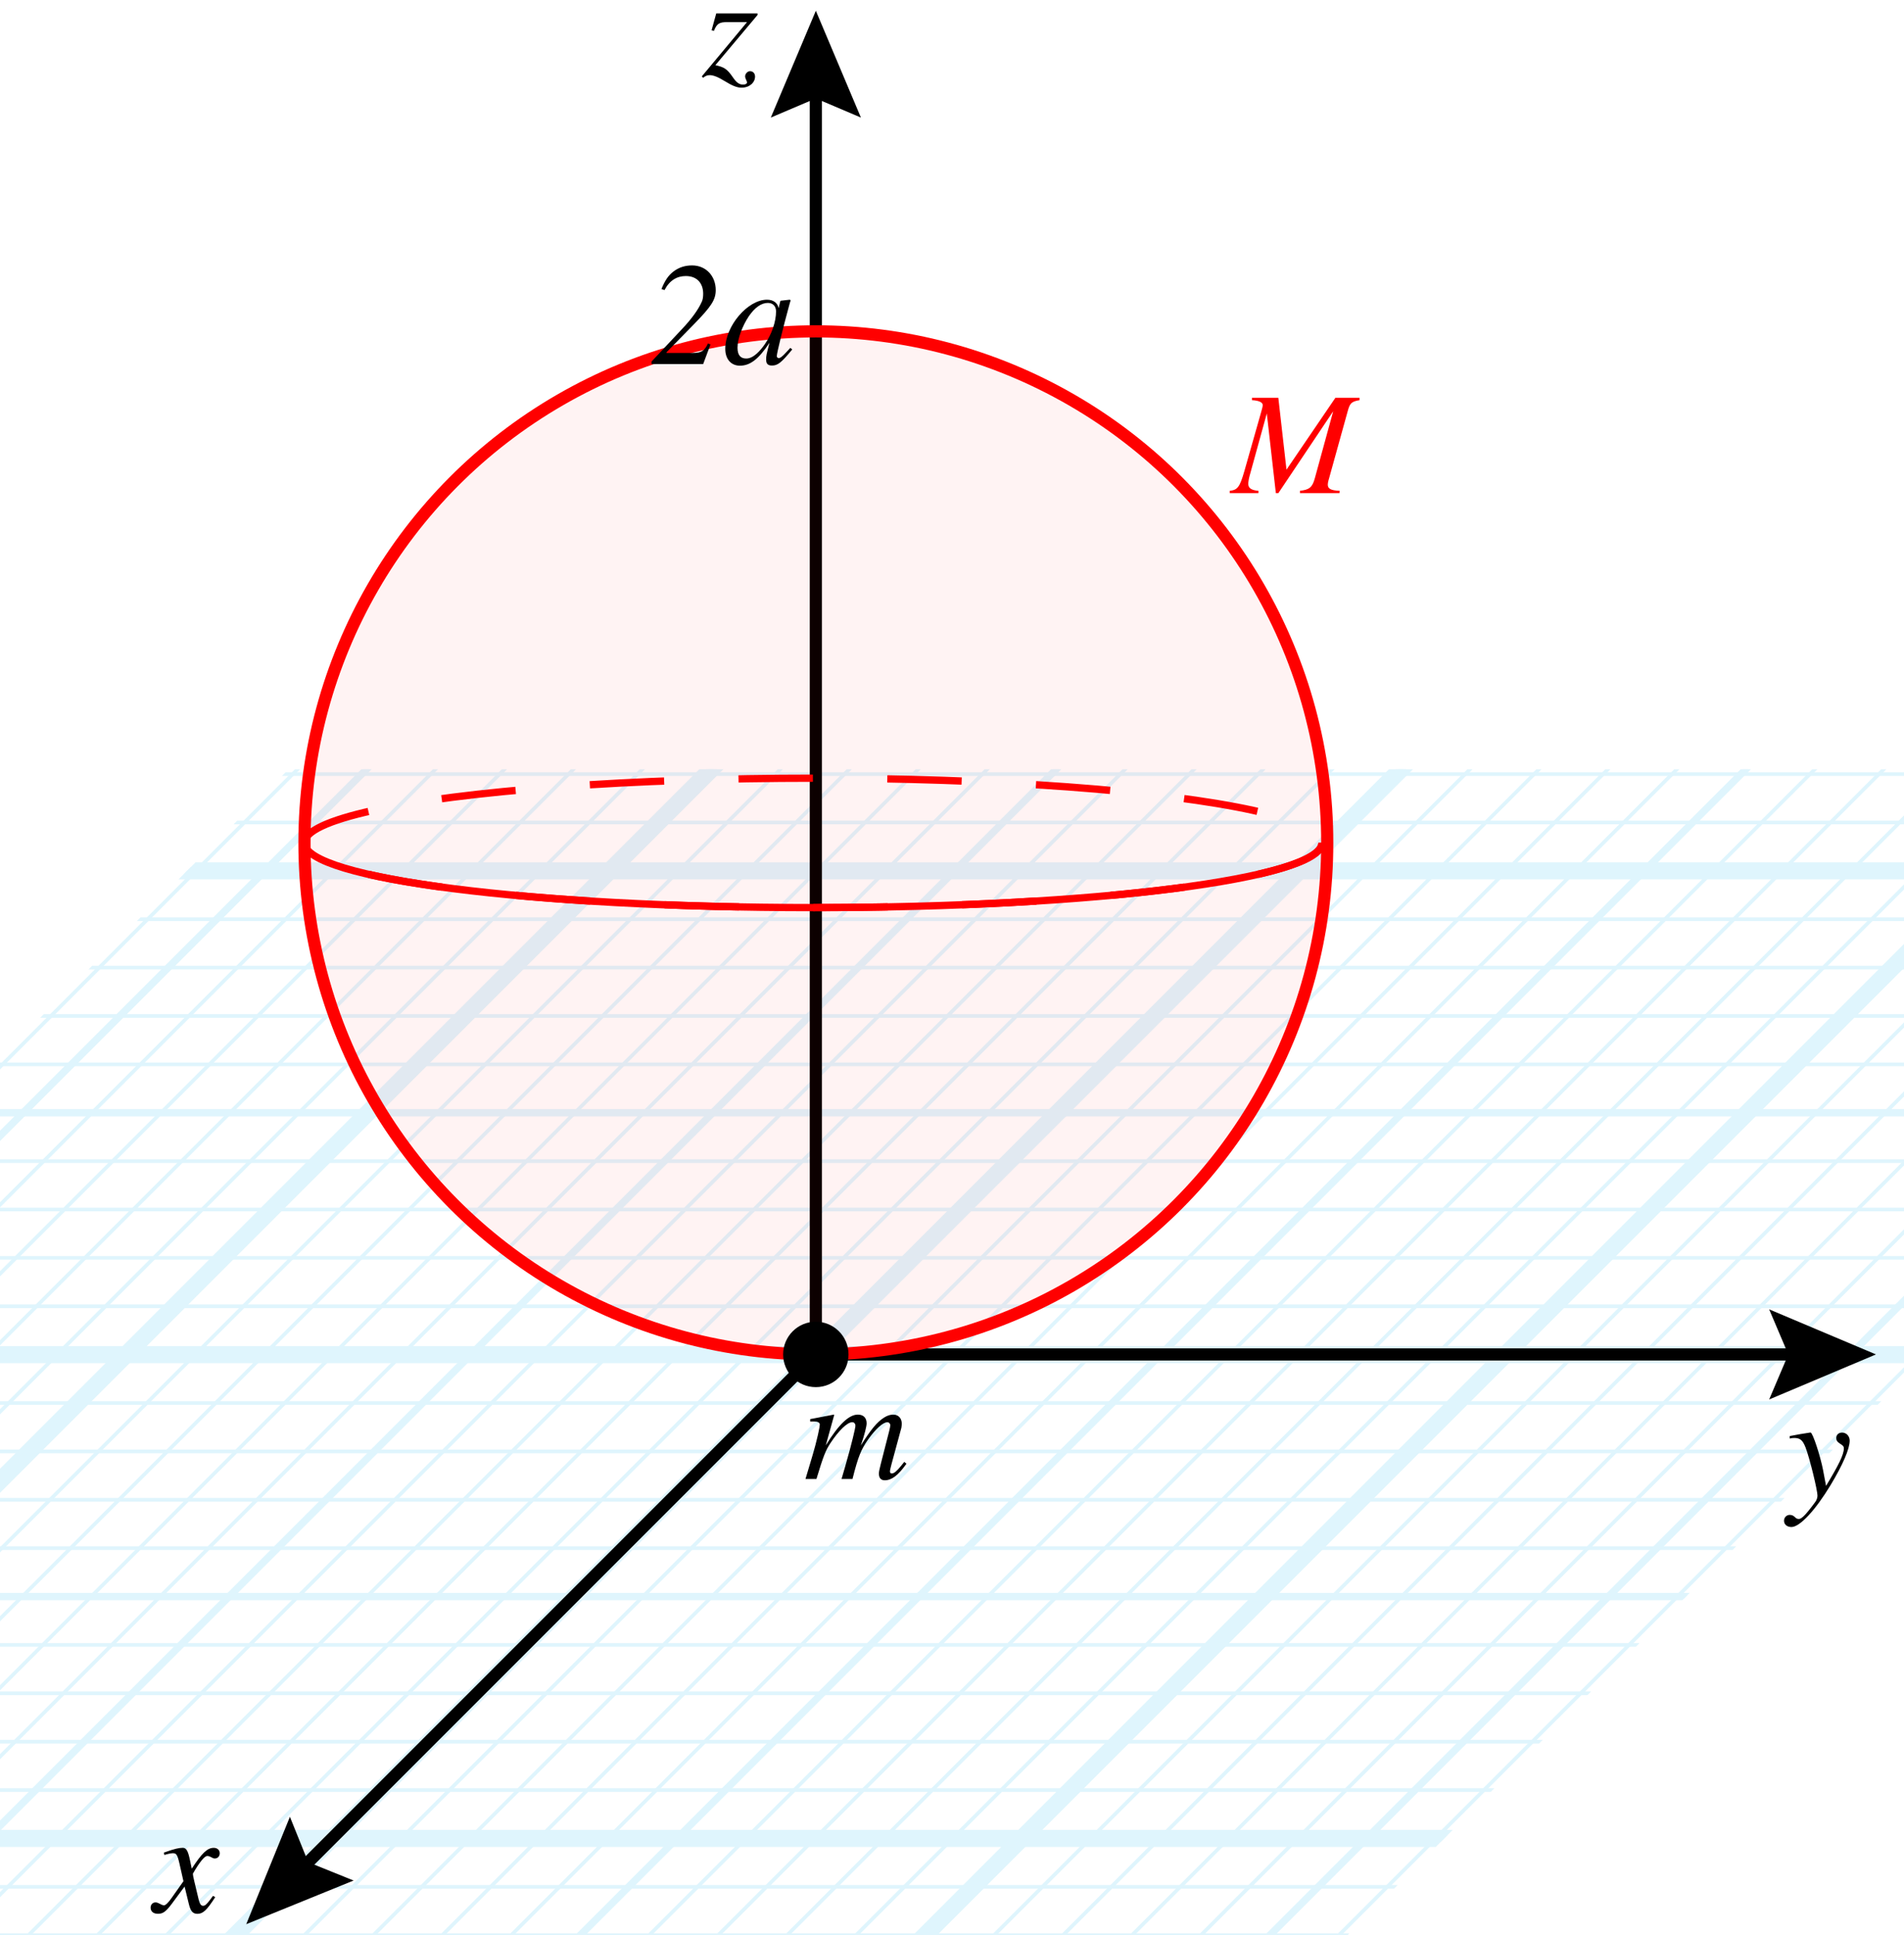 <?xml version="1.0" encoding="utf-8"?>
<!-- Generator: Adobe Illustrator 25.4.1, SVG Export Plug-In . SVG Version: 6.00 Build 0)  -->
<svg version="1.1" xmlns="http://www.w3.org/2000/svg" xmlns:xlink="http://www.w3.org/1999/xlink" x="0px" y="0px"
	 viewBox="0 0 78.258 79.518" enable-background="new 0 0 78.258 79.518" xml:space="preserve">
<g id="Graph_paper_slanted" opacity="0.5">
	<g id="Clipped_grid_00000003068028900943026870000011536296927355263674_">
		<defs>
			<polygon id="SVGID_1_" points="55.203,79.699 -36.227,79.699 11.863,31.609 103.294,31.609 			"/>
		</defs>
		<clipPath id="SVGID_00000039116196200119319200000015826499450554237329_">
			<use xlink:href="#SVGID_1_"  overflow="visible"/>
		</clipPath>
		
			<g id="Grid_00000142891597197125820610000009767860333217090727_" opacity="0.25" clip-path="url(#SVGID_00000039116196200119319200000015826499450554237329_)">
			<g id="Horizontal_1_mm_00000151508609497893311650000018408800186222605470_">
				
					<line fill="none" stroke="#00ABEB" stroke-width="0.15" stroke-miterlimit="10" x1="-22.281" y1="-1.987" x2="204.56" y2="-1.987"/>
				
					<line fill="none" stroke="#00ABEB" stroke-width="0.15" stroke-miterlimit="10" x1="-20.293" y1="-3.975" x2="206.548" y2="-3.975"/>
				
					<line fill="none" stroke="#00ABEB" stroke-width="0.15" stroke-miterlimit="10" x1="-139.57" y1="115.302" x2="87.271" y2="115.302"/>
				
					<line fill="none" stroke="#00ABEB" stroke-width="0.15" stroke-miterlimit="10" x1="-137.581" y1="113.313" x2="89.259" y2="113.313"/>
				
					<line fill="none" stroke="#00ABEB" stroke-width="0.15" stroke-miterlimit="10" x1="-135.594" y1="111.326" x2="91.247" y2="111.326"/>
				
					<line fill="none" stroke="#00ABEB" stroke-width="0.15" stroke-miterlimit="10" x1="-133.606" y1="109.338" x2="93.235" y2="109.338"/>
				
					<line fill="none" stroke="#00ABEB" stroke-width="0.15" stroke-miterlimit="10" x1="-131.618" y1="107.35" x2="95.223" y2="107.35"/>
				
					<line fill="none" stroke="#00ABEB" stroke-width="0.15" stroke-miterlimit="10" x1="-129.63" y1="105.362" x2="97.211" y2="105.362"/>
				
					<line fill="none" stroke="#00ABEB" stroke-width="0.15" stroke-miterlimit="10" x1="-127.642" y1="103.374" x2="99.199" y2="103.374"/>
				
					<line fill="none" stroke="#00ABEB" stroke-width="0.15" stroke-miterlimit="10" x1="-125.654" y1="101.387" x2="101.186" y2="101.387"/>
				
					<line fill="none" stroke="#00ABEB" stroke-width="0.15" stroke-miterlimit="10" x1="-123.666" y1="99.398" x2="103.175" y2="99.398"/>
				
					<line fill="none" stroke="#00ABEB" stroke-width="0.15" stroke-miterlimit="10" x1="-121.678" y1="97.41" x2="105.163" y2="97.41"/>
				
					<line fill="none" stroke="#00ABEB" stroke-width="0.15" stroke-miterlimit="10" x1="-119.69" y1="95.422" x2="107.151" y2="95.422"/>
				
					<line fill="none" stroke="#00ABEB" stroke-width="0.15" stroke-miterlimit="10" x1="-117.702" y1="93.434" x2="109.139" y2="93.434"/>
				
					<line fill="none" stroke="#00ABEB" stroke-width="0.15" stroke-miterlimit="10" x1="-115.714" y1="91.446" x2="111.127" y2="91.446"/>
				
					<line fill="none" stroke="#00ABEB" stroke-width="0.15" stroke-miterlimit="10" x1="-113.726" y1="89.459" x2="113.114" y2="89.459"/>
				
					<line fill="none" stroke="#00ABEB" stroke-width="0.15" stroke-miterlimit="10" x1="-111.738" y1="87.47" x2="115.103" y2="87.47"/>
				
					<line fill="none" stroke="#00ABEB" stroke-width="0.15" stroke-miterlimit="10" x1="-109.75" y1="85.482" x2="117.091" y2="85.482"/>
				
					<line fill="none" stroke="#00ABEB" stroke-width="0.15" stroke-miterlimit="10" x1="-107.763" y1="83.495" x2="119.078" y2="83.495"/>
				
					<line fill="none" stroke="#00ABEB" stroke-width="0.15" stroke-miterlimit="10" x1="-105.774" y1="81.507" x2="121.066" y2="81.507"/>
				
					<line fill="none" stroke="#00ABEB" stroke-width="0.15" stroke-miterlimit="10" x1="-103.786" y1="79.518" x2="123.055" y2="79.518"/>
				
					<line fill="none" stroke="#00ABEB" stroke-width="0.15" stroke-miterlimit="10" x1="-101.799" y1="77.531" x2="125.042" y2="77.531"/>
				
					<line fill="none" stroke="#00ABEB" stroke-width="0.15" stroke-miterlimit="10" x1="-99.811" y1="75.543" x2="127.03" y2="75.543"/>
				
					<line fill="none" stroke="#00ABEB" stroke-width="0.15" stroke-miterlimit="10" x1="-97.822" y1="73.554" x2="129.019" y2="73.554"/>
				
					<line fill="none" stroke="#00ABEB" stroke-width="0.15" stroke-miterlimit="10" x1="-95.835" y1="71.567" x2="131.006" y2="71.567"/>
				
					<line fill="none" stroke="#00ABEB" stroke-width="0.15" stroke-miterlimit="10" x1="-93.847" y1="69.579" x2="132.994" y2="69.579"/>
				
					<line fill="none" stroke="#00ABEB" stroke-width="0.15" stroke-miterlimit="10" x1="-91.859" y1="67.591" x2="134.982" y2="67.591"/>
				
					<line fill="none" stroke="#00ABEB" stroke-width="0.15" stroke-miterlimit="10" x1="-89.871" y1="65.603" x2="136.97" y2="65.603"/>
				
					<line fill="none" stroke="#00ABEB" stroke-width="0.15" stroke-miterlimit="10" x1="-87.883" y1="63.615" x2="138.958" y2="63.615"/>
				
					<line fill="none" stroke="#00ABEB" stroke-width="0.15" stroke-miterlimit="10" x1="-85.895" y1="61.627" x2="140.946" y2="61.627"/>
				
					<line fill="none" stroke="#00ABEB" stroke-width="0.15" stroke-miterlimit="10" x1="-83.907" y1="59.639" x2="142.934" y2="59.639"/>
				
					<line fill="none" stroke="#00ABEB" stroke-width="0.15" stroke-miterlimit="10" x1="-81.919" y1="57.651" x2="144.922" y2="57.651"/>
				
					<line fill="none" stroke="#00ABEB" stroke-width="0.15" stroke-miterlimit="10" x1="-79.931" y1="55.664" x2="146.909" y2="55.664"/>
				
					<line fill="none" stroke="#00ABEB" stroke-width="0.15" stroke-miterlimit="10" x1="-77.943" y1="53.676" x2="148.898" y2="53.676"/>
				
					<line fill="none" stroke="#00ABEB" stroke-width="0.15" stroke-miterlimit="10" x1="-75.955" y1="51.687" x2="150.886" y2="51.687"/>
				
					<line fill="none" stroke="#00ABEB" stroke-width="0.15" stroke-miterlimit="10" x1="-73.968" y1="49.7" x2="152.873" y2="49.7"/>
				
					<line fill="none" stroke="#00ABEB" stroke-width="0.15" stroke-miterlimit="10" x1="-71.979" y1="47.712" x2="154.861" y2="47.712"/>
				
					<line fill="none" stroke="#00ABEB" stroke-width="0.15" stroke-miterlimit="10" x1="-69.991" y1="45.724" x2="156.85" y2="45.724"/>
				
					<line fill="none" stroke="#00ABEB" stroke-width="0.15" stroke-miterlimit="10" x1="-68.004" y1="43.736" x2="158.837" y2="43.736"/>
				
					<line fill="none" stroke="#00ABEB" stroke-width="0.15" stroke-miterlimit="10" x1="-66.016" y1="41.748" x2="160.825" y2="41.748"/>
				
					<line fill="none" stroke="#00ABEB" stroke-width="0.15" stroke-miterlimit="10" x1="-64.027" y1="39.76" x2="162.813" y2="39.76"/>
				
					<line fill="none" stroke="#00ABEB" stroke-width="0.15" stroke-miterlimit="10" x1="-62.04" y1="37.772" x2="164.801" y2="37.772"/>
				
					<line fill="none" stroke="#00ABEB" stroke-width="0.15" stroke-miterlimit="10" x1="-60.051" y1="35.784" x2="166.789" y2="35.784"/>
				
					<line fill="none" stroke="#00ABEB" stroke-width="0.15" stroke-miterlimit="10" x1="-58.064" y1="33.796" x2="168.777" y2="33.796"/>
				
					<line fill="none" stroke="#00ABEB" stroke-width="0.15" stroke-miterlimit="10" x1="-56.076" y1="31.808" x2="170.765" y2="31.808"/>
				
					<line fill="none" stroke="#00ABEB" stroke-width="0.15" stroke-miterlimit="10" x1="-54.088" y1="29.82" x2="172.753" y2="29.82"/>
				
					<line fill="none" stroke="#00ABEB" stroke-width="0.15" stroke-miterlimit="10" x1="-52.1" y1="27.833" x2="174.741" y2="27.833"/>
				
					<line fill="none" stroke="#00ABEB" stroke-width="0.15" stroke-miterlimit="10" x1="-50.112" y1="25.845" x2="176.729" y2="25.845"/>
				
					<line fill="none" stroke="#00ABEB" stroke-width="0.15" stroke-miterlimit="10" x1="-48.124" y1="23.856" x2="178.717" y2="23.856"/>
				
					<line fill="none" stroke="#00ABEB" stroke-width="0.15" stroke-miterlimit="10" x1="-46.136" y1="21.869" x2="180.704" y2="21.869"/>
				
					<line fill="none" stroke="#00ABEB" stroke-width="0.15" stroke-miterlimit="10" x1="-44.148" y1="19.881" x2="182.693" y2="19.881"/>
				
					<line fill="none" stroke="#00ABEB" stroke-width="0.15" stroke-miterlimit="10" x1="-42.16" y1="17.893" x2="184.681" y2="17.893"/>
				
					<line fill="none" stroke="#00ABEB" stroke-width="0.15" stroke-miterlimit="10" x1="-40.173" y1="15.905" x2="186.668" y2="15.905"/>
				
					<line fill="none" stroke="#00ABEB" stroke-width="0.15" stroke-miterlimit="10" x1="-38.184" y1="13.917" x2="188.656" y2="13.917"/>
				
					<line fill="none" stroke="#00ABEB" stroke-width="0.15" stroke-miterlimit="10" x1="-36.196" y1="11.929" x2="190.645" y2="11.929"/>
				
					<line fill="none" stroke="#00ABEB" stroke-width="0.15" stroke-miterlimit="10" x1="-34.209" y1="9.941" x2="192.632" y2="9.941"/>
				
					<line fill="none" stroke="#00ABEB" stroke-width="0.15" stroke-miterlimit="10" x1="-32.22" y1="7.953" x2="194.621" y2="7.953"/>
				
					<line fill="none" stroke="#00ABEB" stroke-width="0.15" stroke-miterlimit="10" x1="-30.233" y1="5.965" x2="196.608" y2="5.965"/>
				
					<line fill="none" stroke="#00ABEB" stroke-width="0.15" stroke-miterlimit="10" x1="-28.245" y1="3.977" x2="198.596" y2="3.977"/>
				
					<line fill="none" stroke="#00ABEB" stroke-width="0.15" stroke-miterlimit="10" x1="-26.256" y1="1.989" x2="200.584" y2="1.989"/>
				
					<line fill="none" stroke="#00ABEB" stroke-width="0.15" stroke-miterlimit="10" x1="-24.269" y1="0.002" x2="202.572" y2="0.002"/>
			</g>
			<g id="Vertical_1_mm_00000181073523592228201180000012361058669048395659_">
				<g>
					
						<line fill="none" stroke="#00ABEB" stroke-width="0.15" stroke-miterlimit="10" x1="-139.485" y1="115.292" x2="-20.165" y2="-4.027"/>
				</g>
				
					<line fill="none" stroke="#00ABEB" stroke-width="0.15" stroke-miterlimit="10" x1="-136.651" y1="115.292" x2="-17.331" y2="-4.027"/>
				
					<line fill="none" stroke="#00ABEB" stroke-width="0.15" stroke-miterlimit="10" x1="-133.816" y1="115.292" x2="-14.496" y2="-4.027"/>
				
					<line fill="none" stroke="#00ABEB" stroke-width="0.15" stroke-miterlimit="10" x1="-130.981" y1="115.292" x2="-11.661" y2="-4.027"/>
				
					<line fill="none" stroke="#00ABEB" stroke-width="0.15" stroke-miterlimit="10" x1="-128.147" y1="115.292" x2="-8.827" y2="-4.027"/>
				
					<line fill="none" stroke="#00ABEB" stroke-width="0.15" stroke-miterlimit="10" x1="-125.312" y1="115.292" x2="-5.992" y2="-4.027"/>
				
					<line fill="none" stroke="#00ABEB" stroke-width="0.15" stroke-miterlimit="10" x1="-122.477" y1="115.292" x2="-3.157" y2="-4.027"/>
				
					<line fill="none" stroke="#00ABEB" stroke-width="0.15" stroke-miterlimit="10" x1="-119.643" y1="115.292" x2="-0.323" y2="-4.027"/>
				
					<line fill="none" stroke="#00ABEB" stroke-width="0.15" stroke-miterlimit="10" x1="-116.807" y1="115.292" x2="2.513" y2="-4.027"/>
				
					<line fill="none" stroke="#00ABEB" stroke-width="0.15" stroke-miterlimit="10" x1="-113.973" y1="115.292" x2="5.347" y2="-4.027"/>
				
					<line fill="none" stroke="#00ABEB" stroke-width="0.15" stroke-miterlimit="10" x1="-111.139" y1="115.292" x2="8.181" y2="-4.027"/>
				
					<line fill="none" stroke="#00ABEB" stroke-width="0.15" stroke-miterlimit="10" x1="-108.304" y1="115.292" x2="11.016" y2="-4.027"/>
				
					<line fill="none" stroke="#00ABEB" stroke-width="0.15" stroke-miterlimit="10" x1="-105.47" y1="115.292" x2="13.85" y2="-4.027"/>
				
					<line fill="none" stroke="#00ABEB" stroke-width="0.15" stroke-miterlimit="10" x1="-102.635" y1="115.292" x2="16.685" y2="-4.027"/>
				
					<line fill="none" stroke="#00ABEB" stroke-width="0.15" stroke-miterlimit="10" x1="-99.8" y1="115.292" x2="19.52" y2="-4.027"/>
				
					<line fill="none" stroke="#00ABEB" stroke-width="0.15" stroke-miterlimit="10" x1="-96.966" y1="115.292" x2="22.354" y2="-4.027"/>
				
					<line fill="none" stroke="#00ABEB" stroke-width="0.15" stroke-miterlimit="10" x1="-94.131" y1="115.292" x2="25.189" y2="-4.027"/>
				
					<line fill="none" stroke="#00ABEB" stroke-width="0.15" stroke-miterlimit="10" x1="-91.296" y1="115.292" x2="28.024" y2="-4.027"/>
				
					<line fill="none" stroke="#00ABEB" stroke-width="0.15" stroke-miterlimit="10" x1="-88.462" y1="115.292" x2="30.858" y2="-4.027"/>
				
					<line fill="none" stroke="#00ABEB" stroke-width="0.15" stroke-miterlimit="10" x1="-85.627" y1="115.292" x2="33.693" y2="-4.027"/>
				
					<line fill="none" stroke="#00ABEB" stroke-width="0.15" stroke-miterlimit="10" x1="-82.792" y1="115.292" x2="36.528" y2="-4.027"/>
				
					<line fill="none" stroke="#00ABEB" stroke-width="0.15" stroke-miterlimit="10" x1="-79.958" y1="115.292" x2="39.362" y2="-4.027"/>
				
					<line fill="none" stroke="#00ABEB" stroke-width="0.15" stroke-miterlimit="10" x1="-77.123" y1="115.292" x2="42.197" y2="-4.027"/>
				
					<line fill="none" stroke="#00ABEB" stroke-width="0.15" stroke-miterlimit="10" x1="-74.288" y1="115.292" x2="45.032" y2="-4.027"/>
				
					<line fill="none" stroke="#00ABEB" stroke-width="0.15" stroke-miterlimit="10" x1="-71.453" y1="115.292" x2="47.867" y2="-4.027"/>
				
					<line fill="none" stroke="#00ABEB" stroke-width="0.15" stroke-miterlimit="10" x1="-68.618" y1="115.292" x2="50.702" y2="-4.027"/>
				
					<line fill="none" stroke="#00ABEB" stroke-width="0.15" stroke-miterlimit="10" x1="-65.785" y1="115.292" x2="53.535" y2="-4.027"/>
				
					<line fill="none" stroke="#00ABEB" stroke-width="0.15" stroke-miterlimit="10" x1="-62.95" y1="115.292" x2="56.37" y2="-4.027"/>
				
					<line fill="none" stroke="#00ABEB" stroke-width="0.15" stroke-miterlimit="10" x1="-60.115" y1="115.292" x2="59.205" y2="-4.027"/>
				
					<line fill="none" stroke="#00ABEB" stroke-width="0.15" stroke-miterlimit="10" x1="-57.281" y1="115.292" x2="62.039" y2="-4.027"/>
				
					<line fill="none" stroke="#00ABEB" stroke-width="0.15" stroke-miterlimit="10" x1="-54.446" y1="115.292" x2="64.874" y2="-4.027"/>
				
					<line fill="none" stroke="#00ABEB" stroke-width="0.15" stroke-miterlimit="10" x1="-51.611" y1="115.292" x2="67.709" y2="-4.027"/>
				
					<line fill="none" stroke="#00ABEB" stroke-width="0.15" stroke-miterlimit="10" x1="-48.777" y1="115.292" x2="70.543" y2="-4.027"/>
				
					<line fill="none" stroke="#00ABEB" stroke-width="0.15" stroke-miterlimit="10" x1="-45.942" y1="115.292" x2="73.378" y2="-4.027"/>
				
					<line fill="none" stroke="#00ABEB" stroke-width="0.15" stroke-miterlimit="10" x1="-43.107" y1="115.292" x2="76.213" y2="-4.027"/>
				
					<line fill="none" stroke="#00ABEB" stroke-width="0.15" stroke-miterlimit="10" x1="-40.273" y1="115.292" x2="79.047" y2="-4.027"/>
				
					<line fill="none" stroke="#00ABEB" stroke-width="0.15" stroke-miterlimit="10" x1="-37.438" y1="115.292" x2="81.882" y2="-4.027"/>
				
					<line fill="none" stroke="#00ABEB" stroke-width="0.15" stroke-miterlimit="10" x1="-34.603" y1="115.292" x2="84.717" y2="-4.027"/>
				
					<line fill="none" stroke="#00ABEB" stroke-width="0.15" stroke-miterlimit="10" x1="-31.769" y1="115.292" x2="87.551" y2="-4.027"/>
				
					<line fill="none" stroke="#00ABEB" stroke-width="0.15" stroke-miterlimit="10" x1="-28.934" y1="115.292" x2="90.386" y2="-4.027"/>
				
					<line fill="none" stroke="#00ABEB" stroke-width="0.15" stroke-miterlimit="10" x1="-26.1" y1="115.292" x2="93.22" y2="-4.027"/>
				
					<line fill="none" stroke="#00ABEB" stroke-width="0.15" stroke-miterlimit="10" x1="-23.264" y1="115.292" x2="96.056" y2="-4.027"/>
				
					<line fill="none" stroke="#00ABEB" stroke-width="0.15" stroke-miterlimit="10" x1="-20.43" y1="115.292" x2="98.89" y2="-4.027"/>
				
					<line fill="none" stroke="#00ABEB" stroke-width="0.15" stroke-miterlimit="10" x1="-17.596" y1="115.292" x2="101.724" y2="-4.027"/>
				
					<line fill="none" stroke="#00ABEB" stroke-width="0.15" stroke-miterlimit="10" x1="-14.761" y1="115.292" x2="104.559" y2="-4.027"/>
				
					<line fill="none" stroke="#00ABEB" stroke-width="0.15" stroke-miterlimit="10" x1="-11.926" y1="115.292" x2="107.394" y2="-4.027"/>
				
					<line fill="none" stroke="#00ABEB" stroke-width="0.15" stroke-miterlimit="10" x1="-9.092" y1="115.292" x2="110.228" y2="-4.027"/>
				
					<line fill="none" stroke="#00ABEB" stroke-width="0.15" stroke-miterlimit="10" x1="-6.257" y1="115.292" x2="113.063" y2="-4.027"/>
				
					<line fill="none" stroke="#00ABEB" stroke-width="0.15" stroke-miterlimit="10" x1="-3.422" y1="115.292" x2="115.898" y2="-4.027"/>
				
					<line fill="none" stroke="#00ABEB" stroke-width="0.15" stroke-miterlimit="10" x1="-0.588" y1="115.292" x2="118.732" y2="-4.027"/>
				
					<line fill="none" stroke="#00ABEB" stroke-width="0.15" stroke-miterlimit="10" x1="2.247" y1="115.292" x2="121.567" y2="-4.027"/>
				
					<line fill="none" stroke="#00ABEB" stroke-width="0.15" stroke-miterlimit="10" x1="5.082" y1="115.292" x2="124.402" y2="-4.027"/>
				
					<line fill="none" stroke="#00ABEB" stroke-width="0.15" stroke-miterlimit="10" x1="7.916" y1="115.292" x2="127.236" y2="-4.027"/>
				
					<line fill="none" stroke="#00ABEB" stroke-width="0.15" stroke-miterlimit="10" x1="10.751" y1="115.292" x2="130.071" y2="-4.027"/>
				
					<line fill="none" stroke="#00ABEB" stroke-width="0.15" stroke-miterlimit="10" x1="13.586" y1="115.292" x2="132.906" y2="-4.027"/>
				
					<line fill="none" stroke="#00ABEB" stroke-width="0.15" stroke-miterlimit="10" x1="16.42" y1="115.292" x2="135.74" y2="-4.027"/>
				
					<line fill="none" stroke="#00ABEB" stroke-width="0.15" stroke-miterlimit="10" x1="19.256" y1="115.292" x2="138.576" y2="-4.027"/>
				
					<line fill="none" stroke="#00ABEB" stroke-width="0.15" stroke-miterlimit="10" x1="22.09" y1="115.292" x2="141.41" y2="-4.027"/>
				
					<line fill="none" stroke="#00ABEB" stroke-width="0.15" stroke-miterlimit="10" x1="24.924" y1="115.292" x2="144.244" y2="-4.027"/>
				
					<line fill="none" stroke="#00ABEB" stroke-width="0.15" stroke-miterlimit="10" x1="27.759" y1="115.292" x2="147.079" y2="-4.027"/>
				
					<line fill="none" stroke="#00ABEB" stroke-width="0.15" stroke-miterlimit="10" x1="30.593" y1="115.292" x2="149.913" y2="-4.027"/>
				
					<line fill="none" stroke="#00ABEB" stroke-width="0.15" stroke-miterlimit="10" x1="33.428" y1="115.292" x2="152.748" y2="-4.027"/>
				
					<line fill="none" stroke="#00ABEB" stroke-width="0.15" stroke-miterlimit="10" x1="36.263" y1="115.292" x2="155.583" y2="-4.027"/>
				
					<line fill="none" stroke="#00ABEB" stroke-width="0.15" stroke-miterlimit="10" x1="39.097" y1="115.292" x2="158.417" y2="-4.027"/>
				
					<line fill="none" stroke="#00ABEB" stroke-width="0.15" stroke-miterlimit="10" x1="41.932" y1="115.292" x2="161.252" y2="-4.027"/>
				
					<line fill="none" stroke="#00ABEB" stroke-width="0.15" stroke-miterlimit="10" x1="44.767" y1="115.292" x2="164.087" y2="-4.027"/>
				
					<line fill="none" stroke="#00ABEB" stroke-width="0.15" stroke-miterlimit="10" x1="47.601" y1="115.292" x2="166.921" y2="-4.027"/>
				
					<line fill="none" stroke="#00ABEB" stroke-width="0.15" stroke-miterlimit="10" x1="50.436" y1="115.292" x2="169.756" y2="-4.027"/>
				
					<line fill="none" stroke="#00ABEB" stroke-width="0.15" stroke-miterlimit="10" x1="53.271" y1="115.292" x2="172.591" y2="-4.027"/>
				
					<line fill="none" stroke="#00ABEB" stroke-width="0.15" stroke-miterlimit="10" x1="56.105" y1="115.292" x2="175.425" y2="-4.027"/>
				
					<line fill="none" stroke="#00ABEB" stroke-width="0.15" stroke-miterlimit="10" x1="58.94" y1="115.292" x2="178.26" y2="-4.027"/>
				
					<line fill="none" stroke="#00ABEB" stroke-width="0.15" stroke-miterlimit="10" x1="61.775" y1="115.292" x2="181.095" y2="-4.027"/>
				
					<line fill="none" stroke="#00ABEB" stroke-width="0.15" stroke-miterlimit="10" x1="64.61" y1="115.292" x2="183.93" y2="-4.027"/>
				
					<line fill="none" stroke="#00ABEB" stroke-width="0.15" stroke-miterlimit="10" x1="67.444" y1="115.292" x2="186.764" y2="-4.027"/>
				
					<line fill="none" stroke="#00ABEB" stroke-width="0.15" stroke-miterlimit="10" x1="70.278" y1="115.292" x2="189.598" y2="-4.027"/>
				
					<line fill="none" stroke="#00ABEB" stroke-width="0.15" stroke-miterlimit="10" x1="73.113" y1="115.292" x2="192.433" y2="-4.027"/>
				
					<line fill="none" stroke="#00ABEB" stroke-width="0.15" stroke-miterlimit="10" x1="75.948" y1="115.292" x2="195.268" y2="-4.027"/>
				
					<line fill="none" stroke="#00ABEB" stroke-width="0.15" stroke-miterlimit="10" x1="78.782" y1="115.292" x2="198.102" y2="-4.027"/>
				
					<line fill="none" stroke="#00ABEB" stroke-width="0.15" stroke-miterlimit="10" x1="81.617" y1="115.292" x2="200.937" y2="-4.027"/>
				
					<line fill="none" stroke="#00ABEB" stroke-width="0.15" stroke-miterlimit="10" x1="84.452" y1="115.292" x2="203.772" y2="-4.027"/>
				
					<line fill="none" stroke="#00ABEB" stroke-width="0.15" stroke-miterlimit="10" x1="87.286" y1="115.292" x2="206.606" y2="-4.027"/>
			</g>
			<g id="Horizontal_5_mm_00000011735556503592991880000008134099091165005186_">
				
					<line fill="none" stroke="#00ABEB" stroke-width="0.3" stroke-miterlimit="10" x1="-139.844" y1="115.302" x2="87.271" y2="115.302"/>
				
					<line fill="none" stroke="#00ABEB" stroke-width="0.3" stroke-miterlimit="10" x1="-129.905" y1="105.362" x2="97.211" y2="105.362"/>
				
					<line fill="none" stroke="#00ABEB" stroke-width="0.3" stroke-miterlimit="10" x1="-119.965" y1="95.422" x2="107.151" y2="95.422"/>
				
					<line fill="none" stroke="#00ABEB" stroke-width="0.3" stroke-miterlimit="10" x1="-110.025" y1="85.482" x2="117.091" y2="85.482"/>
				
					<line fill="none" stroke="#00ABEB" stroke-width="0.3" stroke-miterlimit="10" x1="-100.086" y1="75.543" x2="127.03" y2="75.543"/>
				
					<line fill="none" stroke="#00ABEB" stroke-width="0.3" stroke-miterlimit="10" x1="-90.146" y1="65.603" x2="136.97" y2="65.603"/>
				
					<line fill="none" stroke="#00ABEB" stroke-width="0.3" stroke-miterlimit="10" x1="-80.206" y1="55.664" x2="146.909" y2="55.664"/>
				
					<line fill="none" stroke="#00ABEB" stroke-width="0.3" stroke-miterlimit="10" x1="-70.266" y1="45.724" x2="156.85" y2="45.724"/>
				
					<line fill="none" stroke="#00ABEB" stroke-width="0.3" stroke-miterlimit="10" x1="-60.326" y1="35.784" x2="166.789" y2="35.784"/>
				
					<line fill="none" stroke="#00ABEB" stroke-width="0.3" stroke-miterlimit="10" x1="-50.387" y1="25.845" x2="176.729" y2="25.845"/>
				
					<line fill="none" stroke="#00ABEB" stroke-width="0.3" stroke-miterlimit="10" x1="-40.447" y1="15.905" x2="186.668" y2="15.905"/>
			</g>
			<g id="Vertical_5_mm_00000064346364918789686960000003233481195482251947_">
				
					<line fill="none" stroke="#00ABEB" stroke-width="0.3" stroke-miterlimit="10" x1="-139.485" y1="115.292" x2="-19.972" y2="-4.22"/>
				
					<line fill="none" stroke="#00ABEB" stroke-width="0.3" stroke-miterlimit="10" x1="-125.312" y1="115.292" x2="-5.799" y2="-4.22"/>
				
					<line fill="none" stroke="#00ABEB" stroke-width="0.3" stroke-miterlimit="10" x1="-111.139" y1="115.292" x2="8.374" y2="-4.22"/>
				
					<line fill="none" stroke="#00ABEB" stroke-width="0.3" stroke-miterlimit="10" x1="-96.966" y1="115.292" x2="22.547" y2="-4.22"/>
				
					<line fill="none" stroke="#00ABEB" stroke-width="0.3" stroke-miterlimit="10" x1="-82.792" y1="115.292" x2="36.721" y2="-4.22"/>
				
					<line fill="none" stroke="#00ABEB" stroke-width="0.3" stroke-miterlimit="10" x1="-68.618" y1="115.292" x2="50.894" y2="-4.22"/>
				
					<line fill="none" stroke="#00ABEB" stroke-width="0.3" stroke-miterlimit="10" x1="-54.446" y1="115.292" x2="65.067" y2="-4.22"/>
				
					<line fill="none" stroke="#00ABEB" stroke-width="0.3" stroke-miterlimit="10" x1="-40.273" y1="115.292" x2="79.24" y2="-4.22"/>
				
					<line fill="none" stroke="#00ABEB" stroke-width="0.3" stroke-miterlimit="10" x1="-26.1" y1="115.292" x2="93.413" y2="-4.22"/>
				
					<line fill="none" stroke="#00ABEB" stroke-width="0.3" stroke-miterlimit="10" x1="-11.926" y1="115.292" x2="107.587" y2="-4.22"/>
				
					<line fill="none" stroke="#00ABEB" stroke-width="0.3" stroke-miterlimit="10" x1="2.247" y1="115.292" x2="121.76" y2="-4.22"/>
				
					<line fill="none" stroke="#00ABEB" stroke-width="0.3" stroke-miterlimit="10" x1="16.42" y1="115.292" x2="135.933" y2="-4.22"/>
				
					<line fill="none" stroke="#00ABEB" stroke-width="0.3" stroke-miterlimit="10" x1="30.593" y1="115.292" x2="150.106" y2="-4.22"/>
				
					<line fill="none" stroke="#00ABEB" stroke-width="0.3" stroke-miterlimit="10" x1="44.767" y1="115.292" x2="164.28" y2="-4.22"/>
				
					<line fill="none" stroke="#00ABEB" stroke-width="0.3" stroke-miterlimit="10" x1="58.94" y1="115.292" x2="178.453" y2="-4.22"/>
				
					<line fill="none" stroke="#00ABEB" stroke-width="0.3" stroke-miterlimit="10" x1="73.113" y1="115.292" x2="192.626" y2="-4.22"/>
				
					<line fill="none" stroke="#00ABEB" stroke-width="0.3" stroke-miterlimit="10" x1="87.286" y1="115.292" x2="206.799" y2="-4.22"/>
			</g>
			<g id="Horizontal_10_mm_00000163045836177147705350000008480455355013810362_">
				
					<line id="_x31_9_00000057116790517712807720000015084113881736219806_" fill="none" stroke="#00ABEB" stroke-width="0.7" stroke-miterlimit="10" x1="-139.844" y1="115.302" x2="87.271" y2="115.302"/>
				
					<line id="_x32_0_00000024685878617286333290000013167547815532084100_" fill="none" stroke="#00ABEB" stroke-width="0.7" stroke-miterlimit="10" x1="-119.965" y1="95.422" x2="107.151" y2="95.422"/>
				
					<line id="_x32_1_00000138564813020868535020000012777939180148238773_" fill="none" stroke="#00ABEB" stroke-width="0.7" stroke-miterlimit="10" x1="-100.086" y1="75.543" x2="127.03" y2="75.543"/>
				
					<line id="_x32_2_00000052807586205252870140000014502512662559454639_" fill="none" stroke="#00ABEB" stroke-width="0.7" stroke-miterlimit="10" x1="-80.206" y1="55.664" x2="146.909" y2="55.664"/>
				
					<line id="_x32_3_00000051376893246677475670000009295515732899575694_" fill="none" stroke="#00ABEB" stroke-width="0.7" stroke-miterlimit="10" x1="-60.326" y1="35.784" x2="166.789" y2="35.784"/>
				
					<line id="_x32_4_00000099657911357833521510000007853591198542098087_" fill="none" stroke="#00ABEB" stroke-width="0.7" stroke-miterlimit="10" x1="-40.447" y1="15.905" x2="186.668" y2="15.905"/>
				
					<line id="_x32_5_00000155127691660191171140000008292164438978366870_" fill="none" stroke="#00ABEB" stroke-width="0.7" stroke-miterlimit="10" x1="-20.568" y1="-3.975" x2="206.548" y2="-3.975"/>
			</g>
			<g id="Vertical_10_mm_00000134969164297783457920000010833503864539426239_">
				
					<line id="_x30__00000151539528360119995570000005083818057555393183_" fill="none" stroke="#00ABEB" stroke-width="0.7" stroke-miterlimit="10" x1="-139.485" y1="115.292" x2="-19.972" y2="-4.22"/>
				
					<line id="_x31__00000021823889366233599640000011971139016478256513_" fill="none" stroke="#00ABEB" stroke-width="0.7" stroke-miterlimit="10" x1="-111.139" y1="115.292" x2="8.374" y2="-4.22"/>
				
					<line id="_x32__00000071550223824624162640000006130814236846722696_" fill="none" stroke="#00ABEB" stroke-width="0.7" stroke-miterlimit="10" x1="-82.792" y1="115.292" x2="36.721" y2="-4.22"/>
				
					<line id="_x33__00000042015976804734918030000005045165563697445304_" fill="none" stroke="#00ABEB" stroke-width="0.7" stroke-miterlimit="10" x1="-54.446" y1="115.292" x2="65.067" y2="-4.22"/>
				
					<line id="_x34__00000081637789328126233800000002486991317463304126_" fill="none" stroke="#00ABEB" stroke-width="0.7" stroke-miterlimit="10" x1="-26.1" y1="115.292" x2="93.413" y2="-4.22"/>
				
					<line id="_x35__00000051353690731882489090000004794744233340785543_" fill="none" stroke="#00ABEB" stroke-width="0.7" stroke-miterlimit="10" x1="2.247" y1="115.292" x2="121.76" y2="-4.22"/>
				
					<line id="_x36__00000011745311307505536660000010485558803267122343_" fill="none" stroke="#00ABEB" stroke-width="0.7" stroke-miterlimit="10" x1="30.593" y1="115.292" x2="150.106" y2="-4.22"/>
				
					<line id="_x37__00000045602144989735358580000003937589459941247142_" fill="none" stroke="#00ABEB" stroke-width="0.7" stroke-miterlimit="10" x1="58.94" y1="115.292" x2="178.453" y2="-4.22"/>
				
					<line id="_x38__00000047029857857898873560000014194396358708286345_" fill="none" stroke="#00ABEB" stroke-width="0.7" stroke-miterlimit="10" x1="87.286" y1="115.292" x2="206.799" y2="-4.22"/>
			</g>
		</g>
	</g>
</g>
<g id="Axis">
	<g id="lines">
		<g>
			<g>
				
					<line fill="none" stroke="#000000" stroke-width="0.5" stroke-miterlimit="10" x1="33.533" y1="55.654" x2="33.533" y2="3.427"/>
				<g>
					<polygon points="35.385,4.831 33.533,4.044 31.682,4.831 33.533,0.442 					"/>
				</g>
			</g>
		</g>
		<g>
			<g>
				
					<line fill="none" stroke="#000000" stroke-width="0.5" stroke-miterlimit="10" x1="33.533" y1="55.654" x2="74.12" y2="55.654"/>
				<g>
					<polygon points="72.716,57.505 73.503,55.654 72.716,53.802 77.105,55.654 					"/>
				</g>
			</g>
		</g>
		<g>
			<g>
				
					<line fill="none" stroke="#000000" stroke-width="0.5" stroke-miterlimit="10" x1="33.533" y1="55.654" x2="12.232" y2="76.955"/>
				<g>
					<polygon points="11.916,74.653 12.669,76.519 14.534,77.272 10.121,79.066 					"/>
				</g>
			</g>
		</g>
	</g>
	<g id="names">
		<g>
			<path d="M75.054,61.056c0.51-0.846,0.732-1.277,0.732-1.542c0-0.084-0.042-0.12-0.156-0.192c-0.12-0.078-0.156-0.138-0.156-0.234
				c0-0.132,0.102-0.222,0.24-0.222c0.18,0,0.312,0.15,0.312,0.33c0,0.342-0.288,1.001-0.786,1.829
				c-0.624,1.032-1.265,1.721-1.607,1.721c-0.18,0-0.306-0.102-0.306-0.258c0-0.132,0.102-0.24,0.234-0.24
				c0.21,0,0.21,0.167,0.366,0.167c0.078,0,0.15-0.048,0.288-0.198c0.108-0.114,0.378-0.468,0.426-0.545
				c0.036-0.072,0.06-0.144,0.06-0.21c0-0.24-0.33-1.583-0.492-1.991c-0.114-0.293-0.222-0.384-0.462-0.384
				c-0.066,0-0.12,0.006-0.186,0.024v-0.102c0.066-0.012,0.132-0.024,0.192-0.036c0.12-0.024,0.318-0.06,0.642-0.108h0.024
				c0.09,0,0.408,0.996,0.51,1.529L75.054,61.056z"/>
		</g>
		<g>
			<path d="M29.403,2.678c0.348,0.078,0.479,0.144,0.719,0.498c0.156,0.228,0.27,0.3,0.42,0.3c0.096,0,0.162-0.036,0.162-0.09
				c0-0.024-0.012-0.054-0.03-0.09c-0.036-0.072-0.048-0.12-0.048-0.167c0.006-0.102,0.102-0.204,0.198-0.204
				c0.126,0,0.21,0.09,0.21,0.222c0,0.24-0.222,0.456-0.558,0.456c-0.174,0-0.378-0.078-0.678-0.264
				c-0.282-0.174-0.474-0.251-0.629-0.251c-0.096,0-0.174,0.03-0.27,0.108L28.845,3.14l1.859-2.231h-0.816
				c-0.312,0-0.426,0.054-0.545,0.36l-0.096-0.024l0.192-0.695h1.697v0.066L29.403,2.678z"/>
		</g>
		<g>
			<path d="M7.881,76.785c0.419-0.642,0.642-0.857,0.905-0.857c0.144,0,0.246,0.09,0.246,0.222c0,0.126-0.084,0.216-0.204,0.216
				c-0.114,0-0.168-0.102-0.312-0.102c-0.108,0-0.324,0.264-0.588,0.726c0,0.042,0.012,0.126,0.048,0.27l0.192,0.804
				c0.042,0.168,0.096,0.246,0.18,0.246c0.078,0,0.144-0.06,0.282-0.24c0.054-0.072,0.078-0.108,0.126-0.168l0.09,0.054
				c-0.348,0.54-0.504,0.684-0.731,0.684c-0.192,0-0.282-0.108-0.354-0.408l-0.174-0.714L7.06,78.23
				c-0.264,0.354-0.384,0.408-0.57,0.408c-0.186,0-0.3-0.096-0.3-0.252c0-0.12,0.084-0.216,0.204-0.216
				c0.054,0,0.114,0.024,0.192,0.066c0.06,0.036,0.12,0.054,0.156,0.054c0.066,0,0.18-0.114,0.306-0.294l0.492-0.696l-0.168-0.743
				c-0.084-0.36-0.126-0.408-0.276-0.408c-0.048,0-0.12,0.012-0.234,0.042l-0.108,0.03l-0.018-0.096l0.066-0.024
				c0.366-0.132,0.564-0.174,0.702-0.174c0.15,0,0.222,0.108,0.306,0.516L7.881,76.785z"/>
		</g>
	</g>
	<polygon display="none" opacity="0.3" fill="#B4B4B4" points="64.956,72.386 64.956,17.174 33.533,0.442 33.533,0.442 
		33.533,55.654 33.533,55.654 64.957,72.386 	"/>
</g>
<g id="Layer_4">
	<circle opacity="0.05" fill="#FF0000" cx="33.533" cy="34.635" r="21.019"/>
	<circle fill="none" stroke="#FF0000" stroke-width="0.5" stroke-miterlimit="10" cx="33.533" cy="34.635" r="21.019"/>
	<g>
		
			<ellipse fill="none" stroke="#FF0000" stroke-width="0.3" stroke-miterlimit="10" stroke-dasharray="3.058,3.058" cx="33.425" cy="34.635" rx="20.91" ry="2.659"/>
	</g>
	<path fill="none" stroke="#FF0000" stroke-width="0.3" stroke-miterlimit="10" d="M54.335,34.635c0,1.468-9.362,2.659-20.91,2.659
		s-20.91-1.19-20.91-2.659"/>
	<g>
		<path fill="#FF0000" d="M55.882,16.443c-0.342,0.054-0.402,0.138-0.486,0.444l-0.737,2.656c-0.042,0.15-0.084,0.276-0.084,0.372
			c0,0.156,0.108,0.24,0.486,0.252l-0.006,0.096h-1.625v-0.096c0.39-0.042,0.51-0.144,0.612-0.516l0.755-2.752l-2.254,3.364H52.44
			l-0.372-3.274l-0.708,2.567c-0.03,0.108-0.054,0.258-0.054,0.324c0,0.168,0.114,0.264,0.419,0.288v0.096h-1.181v-0.096
			c0.312-0.036,0.408-0.132,0.6-0.804l0.684-2.405c0.048-0.162,0.072-0.264,0.072-0.312c0-0.114-0.144-0.186-0.443-0.204v-0.096
			h1.085l0.335,2.951l2.009-2.951h0.995V16.443z"/>
	</g>
	<circle cx="33.532" cy="55.654" r="1.344"/>
	<g>
		<path d="M37.228,60.184c-0.318,0.444-0.582,0.642-0.864,0.642c-0.156,0-0.24-0.096-0.24-0.276c0-0.06,0.018-0.162,0.078-0.396
			l0.348-1.361c0.03-0.12,0.042-0.198,0.042-0.228c0-0.072-0.054-0.125-0.12-0.125c-0.18,0-0.486,0.282-0.786,0.702
			c-0.293,0.414-0.414,0.708-0.647,1.631h-0.45l0.162-0.558c0.264-0.912,0.408-1.547,0.408-1.625c0-0.096-0.054-0.15-0.132-0.15
			c-0.204,0-0.558,0.348-0.894,0.857c-0.204,0.312-0.288,0.528-0.576,1.475h-0.45l0.258-0.863c0.24-0.798,0.33-1.295,0.33-1.368
			c0-0.09-0.084-0.132-0.246-0.132h-0.15v-0.096l0.972-0.186l0.018,0.012l-0.348,1.253c0.534-0.869,0.954-1.265,1.319-1.265
			c0.24,0,0.36,0.144,0.36,0.36c0,0.114-0.078,0.45-0.24,0.912c0.42-0.666,0.666-0.966,0.959-1.151
			c0.144-0.09,0.258-0.12,0.378-0.12c0.222,0,0.348,0.162,0.348,0.378c0,0.042-0.012,0.138-0.018,0.168l-0.408,1.505
			c-0.036,0.138-0.06,0.246-0.06,0.27c0,0.066,0.024,0.096,0.072,0.096c0.102,0,0.209-0.096,0.39-0.318l0.126-0.156l0.09,0.072
			L37.228,60.184z"/>
	</g>
	<g>
		<path d="M27.187,11.877c0.144-0.354,0.282-0.558,0.492-0.719c0.234-0.18,0.492-0.252,0.768-0.252c0.576,0,0.971,0.444,0.971,1.013
			c0,0.402-0.186,0.678-0.894,1.403l-1.127,1.151v0.03h1.085c0.354,0,0.474-0.09,0.618-0.39l0.102,0.042l-0.3,0.804h-2.123v-0.102
			l1.259-1.343c0.396-0.419,0.666-0.797,0.81-1.121c0.036-0.078,0.054-0.192,0.054-0.324c0-0.414-0.24-0.726-0.714-0.726
			c-0.359,0-0.666,0.174-0.875,0.576L27.187,11.877z"/>
		<path d="M32.562,14.36c-0.45,0.545-0.594,0.66-0.833,0.66c-0.168,0-0.24-0.072-0.24-0.246c0-0.15,0.012-0.198,0.138-0.689
			c-0.45,0.678-0.797,0.941-1.217,0.941c-0.336,0-0.6-0.24-0.6-0.696c0-0.929,0.917-2.015,1.715-2.015
			c0.258,0,0.432,0.126,0.48,0.348l0.066-0.288l0.018-0.018l0.366-0.042l0.042,0.018c-0.012,0.054-0.018,0.066-0.036,0.126
			c-0.282,1.025-0.534,2.057-0.534,2.177c0,0.042,0.036,0.078,0.084,0.078c0.054,0,0.132-0.048,0.312-0.246l0.162-0.174
			L32.562,14.36z M31.561,12.447c-0.27,0-0.534,0.186-0.786,0.552c-0.252,0.378-0.462,0.912-0.462,1.289
			c0,0.33,0.144,0.444,0.36,0.444c0.3,0,0.582-0.33,0.762-0.587c0.282-0.408,0.462-0.924,0.462-1.35
			C31.896,12.585,31.77,12.447,31.561,12.447z"/>
	</g>
	<g>
	</g>
</g>
</svg>
